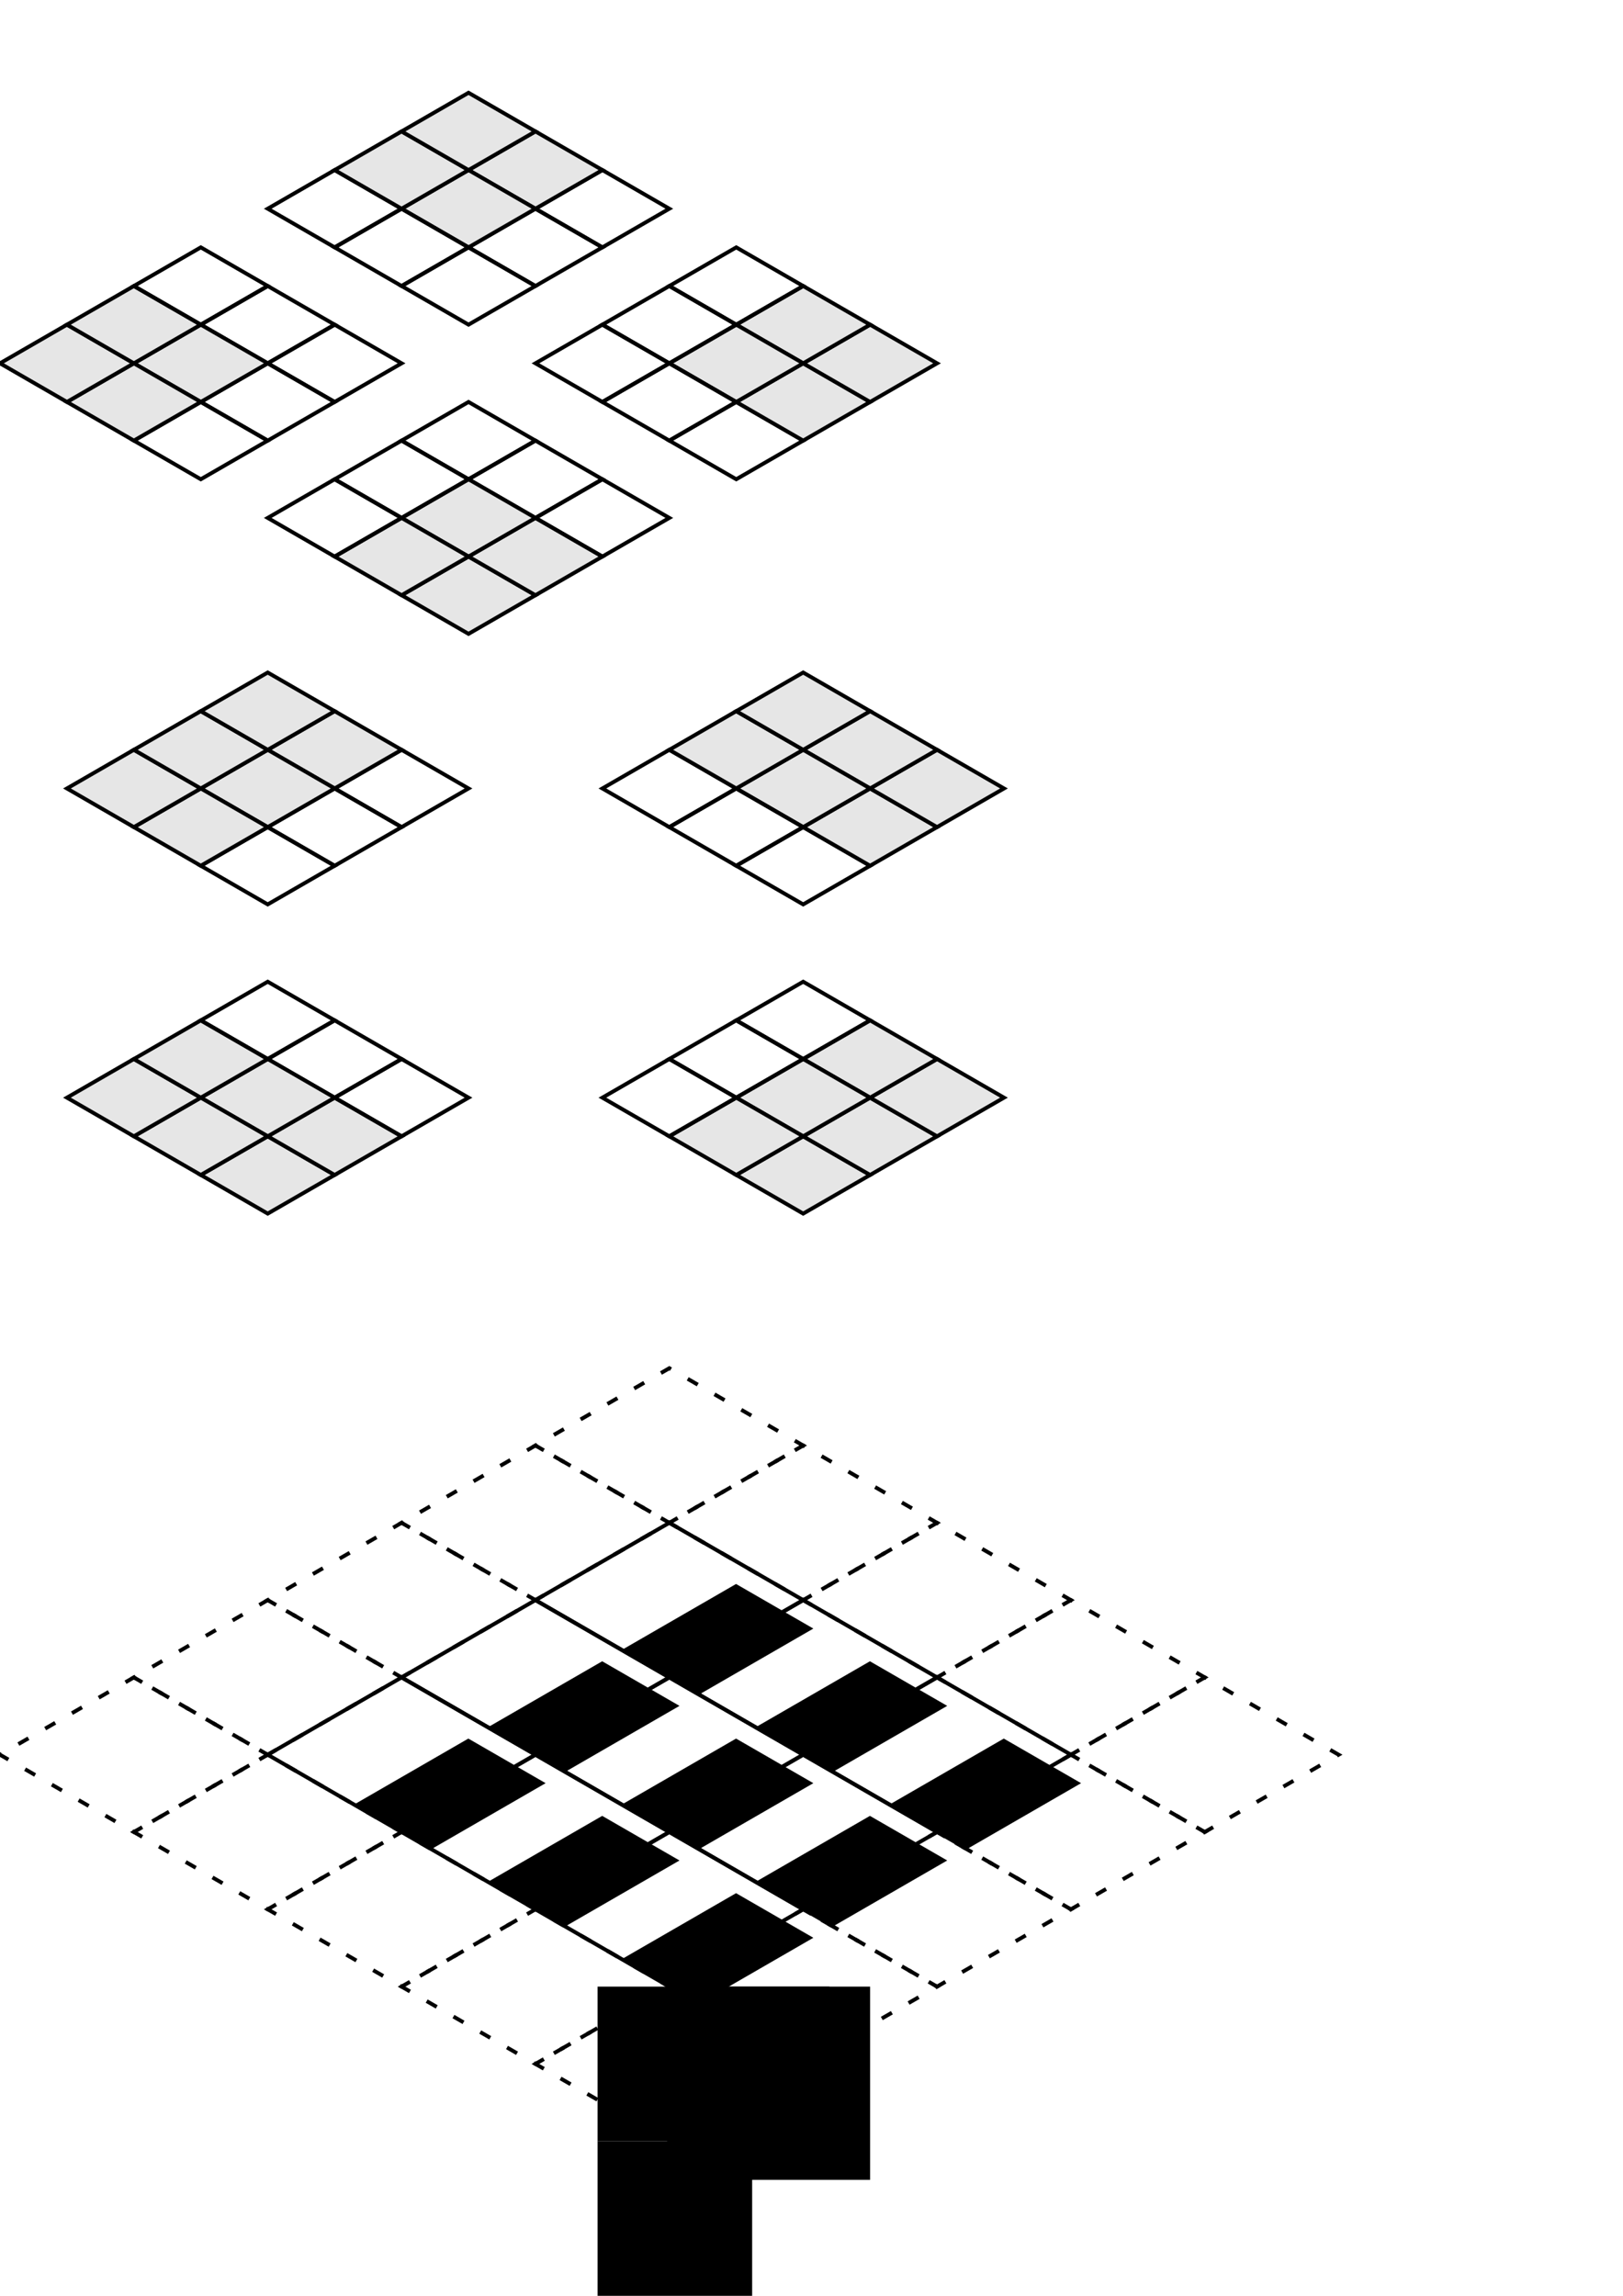 <?xml version="1.0" encoding="UTF-8" standalone="no"?>
<!-- Created with Inkscape (http://www.inkscape.org/) -->

<svg
   xmlns:dc="http://purl.org/dc/elements/1.1/"
   xmlns:cc="http://creativecommons.org/ns#"
   xmlns:rdf="http://www.w3.org/1999/02/22-rdf-syntax-ns#"
   xmlns:svg="http://www.w3.org/2000/svg"
   xmlns="http://www.w3.org/2000/svg"
   xmlns:sodipodi="http://sodipodi.sourceforge.net/DTD/sodipodi-0.dtd"
   xmlns:inkscape="http://www.inkscape.org/namespaces/inkscape"
   width="210mm"
   height="297mm"
   viewBox="0 0 744.094 1052.362"
   id="svg4174"
   version="1.1"
   inkscape:version="0.91 r13725"
   sodipodi:docname="neighborhood_isometric.svg">
  <defs
     id="defs4176" />
  <sodipodi:namedview
     id="base"
     pagecolor="#ffffff"
     bordercolor="#666666"
     borderopacity="1.0"
     inkscape:pageopacity="0.0"
     inkscape:pageshadow="2"
     inkscape:zoom="0.78222493"
     inkscape:cx="151.56411"
     inkscape:cy="460.41139"
     inkscape:document-units="mm"
     inkscape:current-layer="layer1"
     showgrid="true"
     inkscape:window-width="1855"
     inkscape:window-height="1176"
     inkscape:window-x="65"
     inkscape:window-y="24"
     inkscape:window-maximized="1"
     inkscape:snap-grids="true"
     inkscape:snap-to-guides="false"
     inkscape:snap-bbox="true"
     inkscape:bbox-nodes="true"
     inkscape:object-nodes="true"
     inkscape:snap-object-midpoints="true"
     inkscape:snap-global="true">
    <inkscape:grid
       type="axonomgrid"
       id="grid4218"
       units="mm"
       empspacing="5"
       spacingy="35.433" />
  </sodipodi:namedview>
  <g
     inkscape:label="Layer 1"
     inkscape:groupmode="layer"
     id="layer1">
    <flowRoot
       xml:space="preserve"
       id="flowRoot4207"
       style="font-style:normal;font-weight:normal;font-size:40px;line-height:125%;font-family:sans-serif;text-align:center;letter-spacing:0px;word-spacing:0px;writing-mode:lr-tb;text-anchor:middle;fill:#000000;fill-opacity:1;stroke:none;stroke-width:1px;stroke-linecap:butt;stroke-linejoin:miter;stroke-opacity:1"
       transform="translate(61.372,70.866)"><flowRegion
         id="flowRegion4209"><rect
           id="rect4211"
           width="70.866"
           height="70.866"
           x="212.598"
           y="910.63" /></flowRegion><flowPara
         id="flowPara4213" /></flowRoot>    <flowRoot
       xml:space="preserve"
       id="flowRoot4233"
       style="font-style:normal;font-weight:normal;font-size:15px;line-height:125%;font-family:sans-serif;text-align:center;letter-spacing:0px;word-spacing:0px;writing-mode:lr-tb;text-anchor:middle;fill:#000000;fill-opacity:1;stroke:none;stroke-width:1px;stroke-linecap:butt;stroke-linejoin:miter;stroke-opacity:1"
       transform="translate(61.372,70.866)"><flowRegion
         id="flowRegion4235"><rect
           id="rect4237"
           width="106.299"
           height="70.866"
           x="212.598"
           y="839.764"
           style="font-size:15px" /></flowRegion><flowPara
         id="flowPara4239" /></flowRoot>    <flowRoot
       xml:space="preserve"
       id="flowRoot4245"
       style="font-style:normal;font-weight:normal;font-size:15px;line-height:125%;font-family:sans-serif;text-align:center;letter-spacing:0px;word-spacing:0px;writing-mode:lr-tb;text-anchor:middle;fill:#000000;fill-opacity:1;stroke:none;stroke-width:1px;stroke-linecap:butt;stroke-linejoin:miter;stroke-opacity:1"
       transform="translate(61.372,70.866)"><flowRegion
         id="flowRegion4247"><rect
           id="rect4249"
           width="92.058"
           height="88.583"
           x="245.488"
           y="839.764"
           style="font-size:15px" /></flowRegion><flowPara
         id="flowPara4251" /></flowRoot>    <g
       id="g4385"
       transform="translate(92.058,-124.016)">
      <g
         id="g4861-3"
         transform="translate(-337.545,159.449)">
        <path
           style="fill:none;fill-rule:evenodd;stroke:#000000;stroke-width:1.772;stroke-linecap:square;stroke-linejoin:miter;stroke-miterlimit:4;stroke-dasharray:none;stroke-opacity:1"
           d="m 552.347,875.197 61.372,-35.433 -61.372,-35.433 -61.372,35.433 z"
           id="path4243-3-2-91-88-3"
           inkscape:connector-curvature="0" />
        <flowRoot
           xml:space="preserve"
           id="flowRoot4253-18-58-07-8-3"
           style="font-style:normal;font-weight:normal;font-size:40px;line-height:125%;font-family:sans-serif;text-align:center;letter-spacing:0px;word-spacing:0px;writing-mode:lr-tb;text-anchor:middle;fill:#000000;fill-opacity:1;stroke:none;stroke-width:1px;stroke-linecap:butt;stroke-linejoin:miter;stroke-opacity:1"
           transform="matrix(0.866,-0.5,1,0.577,-478.265,496.13)"><flowRegion
             id="flowRegion4255-964-6-5-6-8"><rect
               id="rect4257-33-2-870-8-0"
               width="61.372"
               height="35.433"
               x="214.802"
               y="822.047" /></flowRegion><flowPara
             id="flowPara4259-38-84-4-38-4"
             style="font-size:15px">c(0,0)</flowPara></flowRoot>      </g>
      <g
         id="g4861-7"
         transform="translate(-276.173,124.016)">
        <path
           style="fill:none;fill-rule:evenodd;stroke:#000000;stroke-width:1.772;stroke-linecap:square;stroke-linejoin:miter;stroke-miterlimit:4;stroke-dasharray:none;stroke-opacity:1"
           d="m 552.347,875.197 61.372,-35.433 -61.372,-35.433 -61.372,35.433 z"
           id="path4243-3-2-91-88-6"
           inkscape:connector-curvature="0" />
        <flowRoot
           xml:space="preserve"
           id="flowRoot4253-18-58-07-8-8"
           style="font-style:normal;font-weight:normal;font-size:40px;line-height:125%;font-family:sans-serif;text-align:center;letter-spacing:0px;word-spacing:0px;writing-mode:lr-tb;text-anchor:middle;fill:#000000;fill-opacity:1;stroke:none;stroke-width:1px;stroke-linecap:butt;stroke-linejoin:miter;stroke-opacity:1"
           transform="matrix(0.866,-0.5,1,0.577,-478.265,496.13)"><flowRegion
             id="flowRegion4255-964-6-5-6-9"><rect
               id="rect4257-33-2-870-8-06"
               width="61.372"
               height="35.433"
               x="214.802"
               y="822.047" /></flowRegion><flowPara
             id="flowPara4259-38-84-4-38-8"
             style="font-size:15px">c(0,0)</flowPara></flowRoot>      </g>
      <g
         id="g4861-79"
         transform="translate(-214.802,88.583)">
        <path
           style="fill:none;fill-rule:evenodd;stroke:#000000;stroke-width:1.772;stroke-linecap:square;stroke-linejoin:miter;stroke-miterlimit:4;stroke-dasharray:none;stroke-opacity:1"
           d="m 552.347,875.197 61.372,-35.433 -61.372,-35.433 -61.372,35.433 z"
           id="path4243-3-2-91-88-0"
           inkscape:connector-curvature="0" />
        <flowRoot
           xml:space="preserve"
           id="flowRoot4253-18-58-07-8-33"
           style="font-style:normal;font-weight:normal;font-size:40px;line-height:125%;font-family:sans-serif;text-align:center;letter-spacing:0px;word-spacing:0px;writing-mode:lr-tb;text-anchor:middle;fill:#000000;fill-opacity:1;stroke:none;stroke-width:1px;stroke-linecap:butt;stroke-linejoin:miter;stroke-opacity:1"
           transform="matrix(0.866,-0.5,1,0.577,-478.265,496.13)"><flowRegion
             id="flowRegion4255-964-6-5-6-3"><rect
               id="rect4257-33-2-870-8-7"
               width="61.372"
               height="35.433"
               x="214.802"
               y="822.047" /></flowRegion><flowPara
             id="flowPara4259-38-84-4-38-3"
             style="font-size:15px">c(0,0)</flowPara></flowRoot>      </g>
      <g
         id="g4861-2"
         transform="translate(-398.917,124.016)">
        <path
           style="fill:none;fill-rule:evenodd;stroke:#000000;stroke-width:1.772;stroke-linecap:square;stroke-linejoin:miter;stroke-miterlimit:4;stroke-dasharray:none;stroke-opacity:1"
           d="m 552.347,875.197 61.372,-35.433 -61.372,-35.433 -61.372,35.433 z"
           id="path4243-3-2-91-88-65"
           inkscape:connector-curvature="0" />
        <flowRoot
           xml:space="preserve"
           id="flowRoot4253-18-58-07-8-2"
           style="font-style:normal;font-weight:normal;font-size:40px;line-height:125%;font-family:sans-serif;text-align:center;letter-spacing:0px;word-spacing:0px;writing-mode:lr-tb;text-anchor:middle;fill:#000000;fill-opacity:1;stroke:none;stroke-width:1px;stroke-linecap:butt;stroke-linejoin:miter;stroke-opacity:1"
           transform="matrix(0.866,-0.5,1,0.577,-478.265,496.13)"><flowRegion
             id="flowRegion4255-964-6-5-6-6"><rect
               id="rect4257-33-2-870-8-5"
               width="61.372"
               height="35.433"
               x="214.802"
               y="822.047" /></flowRegion><flowPara
             id="flowPara4259-38-84-4-38-87"
             style="font-size:15px">c(0,0)</flowPara></flowRoot>      </g>
      <g
         id="g4861-9"
         transform="translate(-337.545,88.583)">
        <path
           style="fill:none;fill-rule:evenodd;stroke:#000000;stroke-width:1.772;stroke-linecap:square;stroke-linejoin:miter;stroke-miterlimit:4;stroke-dasharray:none;stroke-opacity:1"
           d="m 552.347,875.197 61.372,-35.433 -61.372,-35.433 -61.372,35.433 z"
           id="path4243-3-2-91-88-60"
           inkscape:connector-curvature="0" />
        <flowRoot
           xml:space="preserve"
           id="flowRoot4253-18-58-07-8-4"
           style="font-style:normal;font-weight:normal;font-size:40px;line-height:125%;font-family:sans-serif;text-align:center;letter-spacing:0px;word-spacing:0px;writing-mode:lr-tb;text-anchor:middle;fill:#000000;fill-opacity:1;stroke:none;stroke-width:1px;stroke-linecap:butt;stroke-linejoin:miter;stroke-opacity:1"
           transform="matrix(0.866,-0.5,1,0.577,-478.265,496.13)"><flowRegion
             id="flowRegion4255-964-6-5-6-1"><rect
               id="rect4257-33-2-870-8-04"
               width="61.372"
               height="35.433"
               x="214.802"
               y="822.047" /></flowRegion><flowPara
             id="flowPara4259-38-84-4-38-870"
             style="font-size:15px">c(0,0)</flowPara></flowRoot>      </g>
      <g
         id="g4861-8"
         transform="translate(-276.173,53.15)">
        <path
           style="fill:none;fill-rule:evenodd;stroke:#000000;stroke-width:1.772;stroke-linecap:square;stroke-linejoin:miter;stroke-miterlimit:4;stroke-dasharray:none;stroke-opacity:1"
           d="m 552.347,875.197 61.372,-35.433 -61.372,-35.433 -61.372,35.433 z"
           id="path4243-3-2-91-88-62"
           inkscape:connector-curvature="0" />
        <flowRoot
           xml:space="preserve"
           id="flowRoot4253-18-58-07-8-47"
           style="font-style:normal;font-weight:normal;font-size:40px;line-height:125%;font-family:sans-serif;text-align:center;letter-spacing:0px;word-spacing:0px;writing-mode:lr-tb;text-anchor:middle;fill:#000000;fill-opacity:1;stroke:none;stroke-width:1px;stroke-linecap:butt;stroke-linejoin:miter;stroke-opacity:1"
           transform="matrix(0.866,-0.5,1,0.577,-478.265,496.13)"><flowRegion
             id="flowRegion4255-964-6-5-6-93"><rect
               id="rect4257-33-2-870-8-9"
               width="61.372"
               height="35.433"
               x="214.802"
               y="822.047" /></flowRegion><flowPara
             id="flowPara4259-38-84-4-38-2"
             style="font-size:15px">c(0,0)</flowPara></flowRoot>      </g>
      <g
         id="g4861-83"
         transform="translate(-460.289,88.583)">
        <path
           style="fill:none;fill-rule:evenodd;stroke:#000000;stroke-width:1.772;stroke-linecap:square;stroke-linejoin:miter;stroke-miterlimit:4;stroke-dasharray:none;stroke-opacity:1"
           d="m 552.347,875.197 61.372,-35.433 -61.372,-35.433 -61.372,35.433 z"
           id="path4243-3-2-91-88-01"
           inkscape:connector-curvature="0" />
        <flowRoot
           xml:space="preserve"
           id="flowRoot4253-18-58-07-8-7"
           style="font-style:normal;font-weight:normal;font-size:40px;line-height:125%;font-family:sans-serif;text-align:center;letter-spacing:0px;word-spacing:0px;writing-mode:lr-tb;text-anchor:middle;fill:#000000;fill-opacity:1;stroke:none;stroke-width:1px;stroke-linecap:butt;stroke-linejoin:miter;stroke-opacity:1"
           transform="matrix(0.866,-0.5,1,0.577,-478.265,496.13)"><flowRegion
             id="flowRegion4255-964-6-5-6-89"><rect
               id="rect4257-33-2-870-8-1"
               width="61.372"
               height="35.433"
               x="214.802"
               y="822.047" /></flowRegion><flowPara
             id="flowPara4259-38-84-4-38-5"
             style="font-size:15px">c(0,0)</flowPara></flowRoot>      </g>
      <g
         id="g4861-4"
         transform="translate(-398.917,53.15)">
        <path
           style="fill:none;fill-rule:evenodd;stroke:#000000;stroke-width:1.772;stroke-linecap:square;stroke-linejoin:miter;stroke-miterlimit:4;stroke-dasharray:none;stroke-opacity:1"
           d="m 552.347,875.197 61.372,-35.433 -61.372,-35.433 -61.372,35.433 z"
           id="path4243-3-2-91-88-9"
           inkscape:connector-curvature="0" />
        <flowRoot
           xml:space="preserve"
           id="flowRoot4253-18-58-07-8-25"
           style="font-style:normal;font-weight:normal;font-size:40px;line-height:125%;font-family:sans-serif;text-align:center;letter-spacing:0px;word-spacing:0px;writing-mode:lr-tb;text-anchor:middle;fill:#000000;fill-opacity:1;stroke:none;stroke-width:1px;stroke-linecap:butt;stroke-linejoin:miter;stroke-opacity:1"
           transform="matrix(0.866,-0.5,1,0.577,-478.265,496.13)"><flowRegion
             id="flowRegion4255-964-6-5-6-7"><rect
               id="rect4257-33-2-870-8-4"
               width="61.372"
               height="35.433"
               x="214.802"
               y="822.047" /></flowRegion><flowPara
             id="flowPara4259-38-84-4-38-9"
             style="font-size:15px">c(0,0)</flowPara></flowRoot>      </g>
      <g
         id="g4861-94"
         transform="translate(-337.545,17.717)">
        <path
           style="fill:none;fill-rule:evenodd;stroke:#000000;stroke-width:1.772;stroke-linecap:square;stroke-linejoin:miter;stroke-miterlimit:4;stroke-dasharray:none;stroke-opacity:1"
           d="m 552.347,875.197 61.372,-35.433 -61.372,-35.433 -61.372,35.433 z"
           id="path4243-3-2-91-88-5"
           inkscape:connector-curvature="0" />
        <flowRoot
           xml:space="preserve"
           id="flowRoot4253-18-58-07-8-9"
           style="font-style:normal;font-weight:normal;font-size:40px;line-height:125%;font-family:sans-serif;text-align:center;letter-spacing:0px;word-spacing:0px;writing-mode:lr-tb;text-anchor:middle;fill:#000000;fill-opacity:1;stroke:none;stroke-width:1px;stroke-linecap:butt;stroke-linejoin:miter;stroke-opacity:1"
           transform="matrix(0.866,-0.5,1,0.577,-478.265,496.13)"><flowRegion
             id="flowRegion4255-964-6-5-6-35"><rect
               id="rect4257-33-2-870-8-70"
               width="61.372"
               height="35.433"
               x="214.802"
               y="822.047" /></flowRegion><flowPara
             id="flowPara4259-38-84-4-38-81"
             style="font-size:15px">c(0,0)</flowPara></flowRoot>      </g>
    </g>
    <path
       style="fill:none;fill-rule:evenodd;stroke:#000000;stroke-width:1.772;stroke-linecap:square;stroke-linejoin:miter;stroke-miterlimit:4;stroke-dasharray:3.543, 10.63;stroke-dashoffset:0;stroke-opacity:1"
       d="m 368.231,946.063 61.372,-35.433 -61.372,-35.433 -61.372,35.433 z"
       id="path4243-3-2-91-88"
       inkscape:connector-curvature="0" />
    <path
       style="fill:none;fill-rule:evenodd;stroke:#000000;stroke-width:1.772;stroke-linecap:square;stroke-linejoin:miter;stroke-miterlimit:4;stroke-dasharray:3.543, 10.63;stroke-dashoffset:0;stroke-opacity:1"
       d="m 552.347,839.764 61.372,-35.433 -61.372,-35.433 -61.372,35.433 z"
       id="path4243-3-2-91-88-7"
       inkscape:connector-curvature="0" />
    <path
       style="fill:none;fill-rule:evenodd;stroke:#000000;stroke-width:1.772;stroke-linecap:square;stroke-linejoin:miter;stroke-miterlimit:4;stroke-dasharray:3.543, 10.63;stroke-dashoffset:0;stroke-opacity:1"
       d="m 490.975,804.331 61.372,-35.433 -61.372,-35.433 -61.372,35.433 z"
       id="path4243-3-2-91-88-61"
       inkscape:connector-curvature="0" />
    <path
       style="fill:none;fill-rule:evenodd;stroke:#000000;stroke-width:1.772;stroke-linecap:square;stroke-linejoin:miter;stroke-miterlimit:4;stroke-dasharray:3.543, 10.63;stroke-dashoffset:0;stroke-opacity:1"
       d="m 306.859,981.496 61.372,-35.433 -61.372,-35.433 -61.372,35.433 z"
       id="path4243-3-2-91-88-94"
       inkscape:connector-curvature="0" />
    <path
       style="fill:none;fill-rule:evenodd;stroke:#000000;stroke-width:1.772;stroke-linecap:square;stroke-linejoin:miter;stroke-miterlimit:4;stroke-dasharray:3.543, 10.63;stroke-dashoffset:0;stroke-opacity:1"
       d="m 490.975,875.197 61.372,-35.433 -61.372,-35.433 -61.372,35.433 z"
       id="path4243-3-2-91-88-97"
       inkscape:connector-curvature="0" />
    <path
       style="fill:none;fill-rule:evenodd;stroke:#000000;stroke-width:1.772;stroke-linecap:square;stroke-linejoin:miter;stroke-miterlimit:4;stroke-dasharray:3.543, 10.63;stroke-dashoffset:0;stroke-opacity:1"
       d="m 429.603,768.898 61.372,-35.433 -61.372,-35.433 -61.372,35.433 z"
       id="path4243-3-2-91-88-63"
       inkscape:connector-curvature="0" />
    <path
       style="fill:none;fill-rule:evenodd;stroke:#000000;stroke-width:1.772;stroke-linecap:square;stroke-linejoin:miter;stroke-miterlimit:4;stroke-dasharray:3.543, 10.63;stroke-dashoffset:0;stroke-opacity:1"
       d="m 245.488,946.063 61.372,-35.433 -61.372,-35.433 -61.372,35.433 z"
       id="path4243-3-2-91-88-8"
       inkscape:connector-curvature="0" />
    <path
       style="fill:none;fill-rule:evenodd;stroke:#000000;stroke-width:1.772;stroke-linecap:square;stroke-linejoin:miter;stroke-miterlimit:4;stroke-dasharray:3.543, 10.63;stroke-dashoffset:0;stroke-opacity:1"
       d="m 429.603,910.63 61.372,-35.433 -61.372,-35.433 -61.372,35.433 z"
       id="path4243-3-2-91-88-611"
       inkscape:connector-curvature="0" />
    <path
       style="fill:none;fill-rule:evenodd;stroke:#000000;stroke-width:1.772;stroke-linecap:square;stroke-linejoin:miter;stroke-miterlimit:4;stroke-dasharray:3.543, 10.63;stroke-dashoffset:0;stroke-opacity:1"
       d="M 368.231,733.465 429.603,698.032 368.231,662.598 306.859,698.032 Z"
       id="path4243-3-2-91-88-4"
       inkscape:connector-curvature="0" />
    <g
       id="g4303"
       transform="translate(-153.43,-230.315)">
      <path
         inkscape:connector-curvature="0"
         id="path4243-3-2-91-88-5-7"
         d="m 368.231,379.134 30.686,-17.717 -30.686,-17.717 -30.686,17.717 z"
         style="fill:none;fill-rule:evenodd;stroke:#000000;stroke-width:1.772;stroke-linecap:square;stroke-linejoin:miter;stroke-miterlimit:4;stroke-dasharray:none;stroke-opacity:1"
         sodipodi:nodetypes="ccccc" />
      <path
         inkscape:connector-curvature="0"
         id="path4243-3-2-91-88-5-7-0"
         d="m 398.917,361.417 30.686,-17.717 -30.686,-17.717 -30.686,17.717 z"
         style="fill:none;fill-rule:evenodd;stroke:#000000;stroke-width:1.772;stroke-linecap:square;stroke-linejoin:miter;stroke-miterlimit:4;stroke-dasharray:none;stroke-opacity:1"
         sodipodi:nodetypes="ccccc" />
      <path
         inkscape:connector-curvature="0"
         id="path4243-3-2-91-88-5-7-3"
         d="m 429.603,343.701 30.686,-17.717 -30.686,-17.717 -30.686,17.717 z"
         style="fill:none;fill-rule:evenodd;stroke:#000000;stroke-width:1.772;stroke-linecap:square;stroke-linejoin:miter;stroke-miterlimit:4;stroke-dasharray:none;stroke-opacity:1"
         sodipodi:nodetypes="ccccc" />
      <path
         inkscape:connector-curvature="0"
         id="path4243-3-2-91-88-5-7-09"
         d="m 398.917,325.984 30.686,-17.717 -30.686,-17.717 -30.686,17.717 z"
         style="fill:#e6e6e6;fill-opacity:1;fill-rule:evenodd;stroke:#000000;stroke-width:1.772;stroke-linecap:square;stroke-linejoin:miter;stroke-miterlimit:4;stroke-dasharray:none;stroke-opacity:1"
         sodipodi:nodetypes="ccccc" />
      <path
         inkscape:connector-curvature="0"
         id="path4243-3-2-91-88-5-7-2"
         d="m 368.231,343.701 30.686,-17.717 -30.686,-17.717 -30.686,17.717 z"
         style="fill:#e6e6e6;fill-opacity:1;fill-rule:evenodd;stroke:#000000;stroke-width:1.772;stroke-linecap:square;stroke-linejoin:miter;stroke-miterlimit:4;stroke-dasharray:none;stroke-opacity:1"
         sodipodi:nodetypes="ccccc" />
      <path
         inkscape:connector-curvature="0"
         id="path4243-3-2-91-88-5-7-5"
         d="m 337.545,361.417 30.686,-17.717 -30.686,-17.717 -30.686,17.717 z"
         style="fill:none;fill-rule:evenodd;stroke:#000000;stroke-width:1.772;stroke-linecap:square;stroke-linejoin:miter;stroke-miterlimit:4;stroke-dasharray:none;stroke-opacity:1"
         sodipodi:nodetypes="ccccc" />
      <path
         inkscape:connector-curvature="0"
         id="path4243-3-2-91-88-5-7-4"
         d="m 306.859,343.701 30.686,-17.717 -30.686,-17.717 -30.686,17.717 z"
         style="fill:none;fill-rule:evenodd;stroke:#000000;stroke-width:1.772;stroke-linecap:square;stroke-linejoin:miter;stroke-miterlimit:4;stroke-dasharray:none;stroke-opacity:1"
         sodipodi:nodetypes="ccccc" />
      <path
         inkscape:connector-curvature="0"
         id="path4243-3-2-91-88-5-7-05"
         d="m 337.545,325.984 30.686,-17.717 -30.686,-17.717 -30.686,17.717 z"
         style="fill:#e6e6e6;fill-opacity:1;fill-rule:evenodd;stroke:#000000;stroke-width:1.772;stroke-linecap:square;stroke-linejoin:miter;stroke-miterlimit:4;stroke-dasharray:none;stroke-opacity:1"
         sodipodi:nodetypes="ccccc" />
      <path
         inkscape:connector-curvature="0"
         id="path4243-3-2-91-88-5-7-9"
         d="m 368.231,308.268 30.686,-17.717 -30.686,-17.717 -30.686,17.717 z"
         style="fill:#e6e6e6;fill-opacity:1;fill-rule:evenodd;stroke:#000000;stroke-width:1.772;stroke-linecap:square;stroke-linejoin:miter;stroke-miterlimit:4;stroke-dasharray:none;stroke-opacity:1"
         sodipodi:nodetypes="ccccc" />
    </g>
    <g
       id="g4314"
       transform="translate(-30.686,-159.449)">
      <path
         inkscape:connector-curvature="0"
         id="path4243-3-2-91-88-5-7-46"
         d="M 122.744,379.134 153.43,361.417 122.744,343.701 92.058,361.417 Z"
         style="fill:none;fill-rule:evenodd;stroke:#000000;stroke-width:1.772;stroke-linecap:square;stroke-linejoin:miter;stroke-miterlimit:4;stroke-dasharray:none;stroke-opacity:1"
         sodipodi:nodetypes="ccccc" />
      <path
         inkscape:connector-curvature="0"
         id="path4243-3-2-91-88-5-7-0-9"
         d="m 153.43,361.417 30.686,-17.717 -30.686,-17.717 -30.686,17.717 z"
         style="fill:none;fill-rule:evenodd;stroke:#000000;stroke-width:1.772;stroke-linecap:square;stroke-linejoin:miter;stroke-miterlimit:4;stroke-dasharray:none;stroke-opacity:1"
         sodipodi:nodetypes="ccccc" />
      <path
         inkscape:connector-curvature="0"
         id="path4243-3-2-91-88-5-7-3-2"
         d="m 184.116,343.701 30.686,-17.717 -30.686,-17.717 -30.686,17.717 z"
         style="fill:none;fill-rule:evenodd;stroke:#000000;stroke-width:1.772;stroke-linecap:square;stroke-linejoin:miter;stroke-miterlimit:4;stroke-dasharray:none;stroke-opacity:1"
         sodipodi:nodetypes="ccccc" />
      <path
         inkscape:connector-curvature="0"
         id="path4243-3-2-91-88-5-7-09-2"
         d="m 153.43,325.984 30.686,-17.717 -30.686,-17.717 -30.686,17.717 z"
         style="fill:none;fill-rule:evenodd;stroke:#000000;stroke-width:1.772;stroke-linecap:square;stroke-linejoin:miter;stroke-miterlimit:4;stroke-dasharray:none;stroke-opacity:1"
         sodipodi:nodetypes="ccccc" />
      <path
         inkscape:connector-curvature="0"
         id="path4243-3-2-91-88-5-7-2-4"
         d="M 122.744,343.701 153.43,325.984 122.744,308.268 92.058,325.984 Z"
         style="fill:#e6e6e6;fill-opacity:1;fill-rule:evenodd;stroke:#000000;stroke-width:1.772;stroke-linecap:square;stroke-linejoin:miter;stroke-miterlimit:4;stroke-dasharray:none;stroke-opacity:1"
         sodipodi:nodetypes="ccccc" />
      <path
         inkscape:connector-curvature="0"
         id="path4243-3-2-91-88-5-7-5-7"
         d="M 92.058,361.417 122.744,343.701 92.058,325.984 61.372,343.701 Z"
         style="fill:#e6e6e6;fill-opacity:1;fill-rule:evenodd;stroke:#000000;stroke-width:1.772;stroke-linecap:square;stroke-linejoin:miter;stroke-miterlimit:4;stroke-dasharray:none;stroke-opacity:1"
         sodipodi:nodetypes="ccccc" />
      <path
         inkscape:connector-curvature="0"
         id="path4243-3-2-91-88-5-7-4-7"
         d="m 61.372,343.701 30.686,-17.717 -30.686,-17.717 -30.686,17.717 z"
         style="fill:#e6e6e6;fill-opacity:1;fill-rule:evenodd;stroke:#000000;stroke-width:1.772;stroke-linecap:square;stroke-linejoin:miter;stroke-miterlimit:4;stroke-dasharray:none;stroke-opacity:1"
         sodipodi:nodetypes="ccccc" />
      <path
         inkscape:connector-curvature="0"
         id="path4243-3-2-91-88-5-7-05-5"
         d="M 92.058,325.984 122.744,308.268 92.058,290.551 61.372,308.268 Z"
         style="fill:#e6e6e6;fill-opacity:1;fill-rule:evenodd;stroke:#000000;stroke-width:1.772;stroke-linecap:square;stroke-linejoin:miter;stroke-miterlimit:4;stroke-dasharray:none;stroke-opacity:1"
         sodipodi:nodetypes="ccccc" />
      <path
         inkscape:connector-curvature="0"
         id="path4243-3-2-91-88-5-7-9-4"
         d="M 122.744,308.268 153.43,290.551 122.744,272.835 92.058,290.551 Z"
         style="fill:none;fill-rule:evenodd;stroke:#000000;stroke-width:1.772;stroke-linecap:square;stroke-linejoin:miter;stroke-miterlimit:4;stroke-dasharray:none;stroke-opacity:1"
         sodipodi:nodetypes="ccccc" />
    </g>
    <g
       id="g4292"
       transform="translate(-30.686,-17.717)">
      <path
         inkscape:connector-curvature="0"
         id="path4243-3-2-91-88-5-7-8"
         d="m 368.231,237.402 30.686,-17.717 -30.686,-17.717 -30.686,17.717 z"
         style="fill:none;fill-rule:evenodd;stroke:#000000;stroke-width:1.772;stroke-linecap:square;stroke-linejoin:miter;stroke-miterlimit:4;stroke-dasharray:none;stroke-opacity:1"
         sodipodi:nodetypes="ccccc" />
      <path
         inkscape:connector-curvature="0"
         id="path4243-3-2-91-88-5-7-0-1"
         d="m 398.917,219.685 30.686,-17.717 -30.686,-17.717 -30.686,17.717 z"
         style="fill:#e6e6e6;fill-opacity:1;fill-rule:evenodd;stroke:#000000;stroke-width:1.772;stroke-linecap:square;stroke-linejoin:miter;stroke-miterlimit:4;stroke-dasharray:none;stroke-opacity:1"
         sodipodi:nodetypes="ccccc" />
      <path
         inkscape:connector-curvature="0"
         id="path4243-3-2-91-88-5-7-3-28"
         d="m 429.603,201.968 30.686,-17.717 -30.686,-17.717 -30.686,17.717 z"
         style="fill:#e6e6e6;fill-opacity:1;fill-rule:evenodd;stroke:#000000;stroke-width:1.772;stroke-linecap:square;stroke-linejoin:miter;stroke-miterlimit:4;stroke-dasharray:none;stroke-opacity:1"
         sodipodi:nodetypes="ccccc" />
      <path
         inkscape:connector-curvature="0"
         id="path4243-3-2-91-88-5-7-09-9"
         d="m 398.917,184.252 30.686,-17.717 -30.686,-17.717 -30.686,17.717 z"
         style="fill:#e6e6e6;fill-opacity:1;fill-rule:evenodd;stroke:#000000;stroke-width:1.772;stroke-linecap:square;stroke-linejoin:miter;stroke-miterlimit:4;stroke-dasharray:none;stroke-opacity:1"
         sodipodi:nodetypes="ccccc" />
      <path
         inkscape:connector-curvature="0"
         id="path4243-3-2-91-88-5-7-2-3"
         d="m 368.231,201.968 30.686,-17.717 -30.686,-17.717 -30.686,17.717 z"
         style="fill:#e6e6e6;fill-opacity:1;fill-rule:evenodd;stroke:#000000;stroke-width:1.772;stroke-linecap:square;stroke-linejoin:miter;stroke-miterlimit:4;stroke-dasharray:none;stroke-opacity:1"
         sodipodi:nodetypes="ccccc" />
      <path
         inkscape:connector-curvature="0"
         id="path4243-3-2-91-88-5-7-5-6"
         d="m 337.545,219.685 30.686,-17.717 -30.686,-17.717 -30.686,17.717 z"
         style="fill:none;fill-rule:evenodd;stroke:#000000;stroke-width:1.772;stroke-linecap:square;stroke-linejoin:miter;stroke-miterlimit:4;stroke-dasharray:none;stroke-opacity:1"
         sodipodi:nodetypes="ccccc" />
      <path
         inkscape:connector-curvature="0"
         id="path4243-3-2-91-88-5-7-4-8"
         d="m 306.859,201.968 30.686,-17.717 -30.686,-17.717 -30.686,17.717 z"
         style="fill:none;fill-rule:evenodd;stroke:#000000;stroke-width:1.772;stroke-linecap:square;stroke-linejoin:miter;stroke-miterlimit:4;stroke-dasharray:none;stroke-opacity:1"
         sodipodi:nodetypes="ccccc" />
      <path
         inkscape:connector-curvature="0"
         id="path4243-3-2-91-88-5-7-05-0"
         d="m 337.545,184.252 30.686,-17.717 -30.686,-17.717 -30.686,17.717 z"
         style="fill:none;fill-rule:evenodd;stroke:#000000;stroke-width:1.772;stroke-linecap:square;stroke-linejoin:miter;stroke-miterlimit:4;stroke-dasharray:none;stroke-opacity:1"
         sodipodi:nodetypes="ccccc" />
      <path
         inkscape:connector-curvature="0"
         id="path4243-3-2-91-88-5-7-9-2"
         d="m 368.231,166.535 30.686,-17.717 -30.686,-17.717 -30.686,17.717 z"
         style="fill:none;fill-rule:evenodd;stroke:#000000;stroke-width:1.772;stroke-linecap:square;stroke-linejoin:miter;stroke-miterlimit:4;stroke-dasharray:none;stroke-opacity:1"
         sodipodi:nodetypes="ccccc" />
    </g>
    <g
       id="g4325"
       transform="translate(92.058,53.15)">
      <path
         inkscape:connector-curvature="0"
         id="path4243-3-2-91-88-5-7-46-1"
         d="m 122.744,237.402 30.686,-17.717 -30.686,-17.717 -30.686,17.717 z"
         style="fill:#e6e6e6;fill-opacity:1;fill-rule:evenodd;stroke:#000000;stroke-width:1.772;stroke-linecap:square;stroke-linejoin:miter;stroke-miterlimit:4;stroke-dasharray:none;stroke-opacity:1"
         sodipodi:nodetypes="ccccc" />
      <path
         inkscape:connector-curvature="0"
         id="path4243-3-2-91-88-5-7-0-9-0"
         d="m 153.43,219.685 30.686,-17.717 -30.686,-17.717 -30.686,17.717 z"
         style="fill:#e6e6e6;fill-opacity:1;fill-rule:evenodd;stroke:#000000;stroke-width:1.772;stroke-linecap:square;stroke-linejoin:miter;stroke-miterlimit:4;stroke-dasharray:none;stroke-opacity:1"
         sodipodi:nodetypes="ccccc" />
      <path
         inkscape:connector-curvature="0"
         id="path4243-3-2-91-88-5-7-3-2-5"
         d="m 184.116,201.968 30.686,-17.717 -30.686,-17.717 -30.686,17.717 z"
         style="fill:none;fill-rule:evenodd;stroke:#000000;stroke-width:1.772;stroke-linecap:square;stroke-linejoin:miter;stroke-miterlimit:4;stroke-dasharray:none;stroke-opacity:1"
         sodipodi:nodetypes="ccccc" />
      <path
         inkscape:connector-curvature="0"
         id="path4243-3-2-91-88-5-7-09-2-1"
         d="m 153.43,184.252 30.686,-17.717 -30.686,-17.717 -30.686,17.717 z"
         style="fill:none;fill-rule:evenodd;stroke:#000000;stroke-width:1.772;stroke-linecap:square;stroke-linejoin:miter;stroke-miterlimit:4;stroke-dasharray:none;stroke-opacity:1"
         sodipodi:nodetypes="ccccc" />
      <path
         inkscape:connector-curvature="0"
         id="path4243-3-2-91-88-5-7-2-4-1"
         d="m 122.744,201.968 30.686,-17.717 -30.686,-17.717 -30.686,17.717 z"
         style="fill:#e6e6e6;fill-opacity:1;fill-rule:evenodd;stroke:#000000;stroke-width:1.772;stroke-linecap:square;stroke-linejoin:miter;stroke-miterlimit:4;stroke-dasharray:none;stroke-opacity:1"
         sodipodi:nodetypes="ccccc" />
      <path
         inkscape:connector-curvature="0"
         id="path4243-3-2-91-88-5-7-5-7-0"
         d="M 92.058,219.685 122.744,201.968 92.058,184.252 61.372,201.968 Z"
         style="fill:#e6e6e6;fill-opacity:1;fill-rule:evenodd;stroke:#000000;stroke-width:1.772;stroke-linecap:square;stroke-linejoin:miter;stroke-miterlimit:4;stroke-dasharray:none;stroke-opacity:1"
         sodipodi:nodetypes="ccccc" />
      <path
         inkscape:connector-curvature="0"
         id="path4243-3-2-91-88-5-7-4-7-8"
         d="m 61.372,201.968 30.686,-17.717 -30.686,-17.717 -30.686,17.717 z"
         style="fill:none;fill-rule:evenodd;stroke:#000000;stroke-width:1.772;stroke-linecap:square;stroke-linejoin:miter;stroke-miterlimit:4;stroke-dasharray:none;stroke-opacity:1"
         sodipodi:nodetypes="ccccc" />
      <path
         inkscape:connector-curvature="0"
         id="path4243-3-2-91-88-5-7-05-5-5"
         d="M 92.058,184.252 122.744,166.535 92.058,148.819 61.372,166.535 Z"
         style="fill:none;fill-rule:evenodd;stroke:#000000;stroke-width:1.772;stroke-linecap:square;stroke-linejoin:miter;stroke-miterlimit:4;stroke-dasharray:none;stroke-opacity:1"
         sodipodi:nodetypes="ccccc" />
      <path
         inkscape:connector-curvature="0"
         id="path4243-3-2-91-88-5-7-9-4-0"
         d="m 122.744,166.535 30.686,-17.717 -30.686,-17.717 -30.686,17.717 z"
         style="fill:none;fill-rule:evenodd;stroke:#000000;stroke-width:1.772;stroke-linecap:square;stroke-linejoin:miter;stroke-miterlimit:4;stroke-dasharray:none;stroke-opacity:1"
         sodipodi:nodetypes="ccccc" />
    </g>
    <g
       id="g4347"
       transform="translate(-2.2051296e-5,-283.465)">
      <path
         inkscape:connector-curvature="0"
         id="path4243-3-2-91-88-5-7-6"
         d="m 368.231,698.031 30.686,-17.717 -30.686,-17.717 -30.686,17.717 z"
         style="fill:none;fill-rule:evenodd;stroke:#000000;stroke-width:1.772;stroke-linecap:square;stroke-linejoin:miter;stroke-miterlimit:4;stroke-dasharray:none;stroke-opacity:1"
         sodipodi:nodetypes="ccccc" />
      <path
         inkscape:connector-curvature="0"
         id="path4243-3-2-91-88-5-7-0-4"
         d="m 398.917,680.315 30.686,-17.717 -30.686,-17.717 -30.686,17.717 z"
         style="fill:#e6e6e6;fill-rule:evenodd;stroke:#000000;stroke-width:1.772;stroke-linecap:square;stroke-linejoin:miter;stroke-miterlimit:4;stroke-dasharray:none;stroke-opacity:1"
         sodipodi:nodetypes="ccccc" />
      <path
         inkscape:connector-curvature="0"
         id="path4243-3-2-91-88-5-7-3-6"
         d="m 429.603,662.598 30.686,-17.717 -30.686,-17.717 -30.686,17.717 z"
         style="fill:#e6e6e6;fill-rule:evenodd;stroke:#000000;stroke-width:1.772;stroke-linecap:square;stroke-linejoin:miter;stroke-miterlimit:4;stroke-dasharray:none;stroke-opacity:1"
         sodipodi:nodetypes="ccccc" />
      <path
         inkscape:connector-curvature="0"
         id="path4243-3-2-91-88-5-7-09-25"
         d="m 398.917,644.882 30.686,-17.717 -30.686,-17.717 -30.686,17.717 z"
         style="fill:#e6e6e6;fill-rule:evenodd;stroke:#000000;stroke-width:1.772;stroke-linecap:square;stroke-linejoin:miter;stroke-miterlimit:4;stroke-dasharray:none;stroke-opacity:1"
         sodipodi:nodetypes="ccccc" />
      <path
         inkscape:connector-curvature="0"
         id="path4243-3-2-91-88-5-7-2-8"
         d="m 368.231,662.598 30.686,-17.717 -30.686,-17.717 -30.686,17.717 z"
         style="fill:#e6e6e6;fill-rule:evenodd;stroke:#000000;stroke-width:1.772;stroke-linecap:square;stroke-linejoin:miter;stroke-miterlimit:4;stroke-dasharray:none;stroke-opacity:1"
         sodipodi:nodetypes="ccccc" />
      <path
         inkscape:connector-curvature="0"
         id="path4243-3-2-91-88-5-7-5-62"
         d="m 337.545,680.315 30.686,-17.717 -30.686,-17.717 -30.686,17.717 z"
         style="fill:none;fill-rule:evenodd;stroke:#000000;stroke-width:1.772;stroke-linecap:square;stroke-linejoin:miter;stroke-miterlimit:4;stroke-dasharray:none;stroke-opacity:1"
         sodipodi:nodetypes="ccccc" />
      <path
         inkscape:connector-curvature="0"
         id="path4243-3-2-91-88-5-7-4-84"
         d="m 306.859,662.598 30.686,-17.717 -30.686,-17.717 -30.686,17.717 z"
         style="fill:none;fill-rule:evenodd;stroke:#000000;stroke-width:1.772;stroke-linecap:square;stroke-linejoin:miter;stroke-miterlimit:4;stroke-dasharray:none;stroke-opacity:1"
         sodipodi:nodetypes="ccccc" />
      <path
         inkscape:connector-curvature="0"
         id="path4243-3-2-91-88-5-7-05-7"
         d="m 337.545,644.882 30.686,-17.717 -30.686,-17.717 -30.686,17.717 z"
         style="fill:#e6e6e6;fill-rule:evenodd;stroke:#000000;stroke-width:1.772;stroke-linecap:square;stroke-linejoin:miter;stroke-miterlimit:4;stroke-dasharray:none;stroke-opacity:1"
         sodipodi:nodetypes="ccccc" />
      <path
         inkscape:connector-curvature="0"
         id="path4243-3-2-91-88-5-7-9-24"
         d="m 368.231,627.165 30.686,-17.717 -30.686,-17.717 -30.686,17.717 z"
         style="fill:#e6e6e6;fill-rule:evenodd;stroke:#000000;stroke-width:1.772;stroke-linecap:square;stroke-linejoin:miter;stroke-miterlimit:4;stroke-dasharray:none;stroke-opacity:1"
         sodipodi:nodetypes="ccccc" />
    </g>
    <g
       id="g4358"
       transform="translate(-1.0157792e-5,-141.732)">
      <path
         inkscape:connector-curvature="0"
         id="path4243-3-2-91-88-5-7-46-0"
         d="m 122.744,698.031 30.686,-17.717 -30.686,-17.717 -30.686,17.717 z"
         style="fill:#e6e6e6;fill-rule:evenodd;stroke:#000000;stroke-width:1.772;stroke-linecap:square;stroke-linejoin:miter;stroke-miterlimit:4;stroke-dasharray:none;stroke-opacity:1"
         sodipodi:nodetypes="ccccc" />
      <path
         inkscape:connector-curvature="0"
         id="path4243-3-2-91-88-5-7-0-9-6"
         d="m 153.43,680.315 30.686,-17.717 -30.686,-17.717 -30.686,17.717 z"
         style="fill:#e6e6e6;fill-rule:evenodd;stroke:#000000;stroke-width:1.772;stroke-linecap:square;stroke-linejoin:miter;stroke-miterlimit:4;stroke-dasharray:none;stroke-opacity:1"
         sodipodi:nodetypes="ccccc" />
      <path
         inkscape:connector-curvature="0"
         id="path4243-3-2-91-88-5-7-3-2-2"
         d="m 184.116,662.598 30.686,-17.717 -30.686,-17.717 -30.686,17.717 z"
         style="fill:none;fill-rule:evenodd;stroke:#000000;stroke-width:1.772;stroke-linecap:square;stroke-linejoin:miter;stroke-miterlimit:4;stroke-dasharray:none;stroke-opacity:1"
         sodipodi:nodetypes="ccccc" />
      <path
         inkscape:connector-curvature="0"
         id="path4243-3-2-91-88-5-7-09-2-9"
         d="m 153.43,644.882 30.686,-17.717 -30.686,-17.717 -30.686,17.717 z"
         style="fill:none;fill-rule:evenodd;stroke:#000000;stroke-width:1.772;stroke-linecap:square;stroke-linejoin:miter;stroke-miterlimit:4;stroke-dasharray:none;stroke-opacity:1"
         sodipodi:nodetypes="ccccc" />
      <path
         inkscape:connector-curvature="0"
         id="path4243-3-2-91-88-5-7-2-4-9"
         d="m 122.744,662.598 30.686,-17.717 -30.686,-17.717 -30.686,17.717 z"
         style="fill:#e6e6e6;fill-rule:evenodd;stroke:#000000;stroke-width:1.772;stroke-linecap:square;stroke-linejoin:miter;stroke-miterlimit:4;stroke-dasharray:none;stroke-opacity:1"
         sodipodi:nodetypes="ccccc" />
      <path
         inkscape:connector-curvature="0"
         id="path4243-3-2-91-88-5-7-5-7-08"
         d="M 92.058,680.315 122.744,662.598 92.058,644.882 61.372,662.598 Z"
         style="fill:#e6e6e6;fill-rule:evenodd;stroke:#000000;stroke-width:1.772;stroke-linecap:square;stroke-linejoin:miter;stroke-miterlimit:4;stroke-dasharray:none;stroke-opacity:1"
         sodipodi:nodetypes="ccccc" />
      <path
         inkscape:connector-curvature="0"
         id="path4243-3-2-91-88-5-7-4-7-1"
         d="m 61.372,662.598 30.686,-17.717 -30.686,-17.717 -30.686,17.717 z"
         style="fill:#e6e6e6;fill-rule:evenodd;stroke:#000000;stroke-width:1.772;stroke-linecap:square;stroke-linejoin:miter;stroke-miterlimit:4;stroke-dasharray:none;stroke-opacity:1"
         sodipodi:nodetypes="ccccc" />
      <path
         inkscape:connector-curvature="0"
         id="path4243-3-2-91-88-5-7-05-5-3"
         d="M 92.058,644.882 122.744,627.165 92.058,609.449 61.372,627.165 Z"
         style="fill:#e6e6e6;fill-rule:evenodd;stroke:#000000;stroke-width:1.772;stroke-linecap:square;stroke-linejoin:miter;stroke-miterlimit:4;stroke-dasharray:none;stroke-opacity:1"
         sodipodi:nodetypes="ccccc" />
      <path
         inkscape:connector-curvature="0"
         id="path4243-3-2-91-88-5-7-9-4-1"
         d="m 122.744,627.165 30.686,-17.717 -30.686,-17.717 -30.686,17.717 z"
         style="fill:none;fill-rule:evenodd;stroke:#000000;stroke-width:1.772;stroke-linecap:square;stroke-linejoin:miter;stroke-miterlimit:4;stroke-dasharray:none;stroke-opacity:1"
         sodipodi:nodetypes="ccccc" />
    </g>
    <g
       id="g4336"
       transform="translate(-245.488,-141.732)">
      <path
         inkscape:connector-curvature="0"
         id="path4243-3-2-91-88-5-7-8-1"
         d="m 368.231,556.299 30.686,-17.717 -30.686,-17.717 -30.686,17.717 z"
         style="fill:none;fill-rule:evenodd;stroke:#000000;stroke-width:1.772;stroke-linecap:square;stroke-linejoin:miter;stroke-miterlimit:4;stroke-dasharray:none;stroke-opacity:1"
         sodipodi:nodetypes="ccccc" />
      <path
         inkscape:connector-curvature="0"
         id="path4243-3-2-91-88-5-7-0-1-0"
         d="m 398.917,538.583 30.686,-17.717 -30.686,-17.717 -30.686,17.717 z"
         style="fill:none;fill-rule:evenodd;stroke:#000000;stroke-width:1.772;stroke-linecap:square;stroke-linejoin:miter;stroke-miterlimit:4;stroke-dasharray:none;stroke-opacity:1"
         sodipodi:nodetypes="ccccc" />
      <path
         inkscape:connector-curvature="0"
         id="path4243-3-2-91-88-5-7-3-28-3"
         d="M 429.603,520.866 460.289,503.15 429.603,485.433 398.917,503.15 Z"
         style="fill:none;fill-rule:evenodd;stroke:#000000;stroke-width:1.772;stroke-linecap:square;stroke-linejoin:miter;stroke-miterlimit:4;stroke-dasharray:none;stroke-opacity:1"
         sodipodi:nodetypes="ccccc" />
      <path
         inkscape:connector-curvature="0"
         id="path4243-3-2-91-88-5-7-09-9-4"
         d="m 398.917,503.15 30.686,-17.717 -30.686,-17.717 -30.686,17.717 z"
         style="fill:#e6e6e6;fill-opacity:1;fill-rule:evenodd;stroke:#000000;stroke-width:1.772;stroke-linecap:square;stroke-linejoin:miter;stroke-miterlimit:4;stroke-dasharray:none;stroke-opacity:1"
         sodipodi:nodetypes="ccccc" />
      <path
         inkscape:connector-curvature="0"
         id="path4243-3-2-91-88-5-7-2-3-0"
         d="M 368.231,520.866 398.917,503.15 368.231,485.433 337.545,503.15 Z"
         style="fill:#e6e6e6;fill-opacity:1;fill-rule:evenodd;stroke:#000000;stroke-width:1.772;stroke-linecap:square;stroke-linejoin:miter;stroke-miterlimit:4;stroke-dasharray:none;stroke-opacity:1"
         sodipodi:nodetypes="ccccc" />
      <path
         inkscape:connector-curvature="0"
         id="path4243-3-2-91-88-5-7-5-6-3"
         d="m 337.545,538.583 30.686,-17.717 -30.686,-17.717 -30.686,17.717 z"
         style="fill:#e6e6e6;fill-opacity:1;fill-rule:evenodd;stroke:#000000;stroke-width:1.772;stroke-linecap:square;stroke-linejoin:miter;stroke-miterlimit:4;stroke-dasharray:none;stroke-opacity:1"
         sodipodi:nodetypes="ccccc" />
      <path
         inkscape:connector-curvature="0"
         id="path4243-3-2-91-88-5-7-4-8-9"
         d="M 306.859,520.866 337.545,503.15 306.859,485.433 276.173,503.15 Z"
         style="fill:#e6e6e6;fill-opacity:1;fill-rule:evenodd;stroke:#000000;stroke-width:1.772;stroke-linecap:square;stroke-linejoin:miter;stroke-miterlimit:4;stroke-dasharray:none;stroke-opacity:1"
         sodipodi:nodetypes="ccccc" />
      <path
         inkscape:connector-curvature="0"
         id="path4243-3-2-91-88-5-7-05-0-1"
         d="m 337.545,503.15 30.686,-17.717 -30.686,-17.717 -30.686,17.717 z"
         style="fill:#e6e6e6;fill-opacity:1;fill-rule:evenodd;stroke:#000000;stroke-width:1.772;stroke-linecap:square;stroke-linejoin:miter;stroke-miterlimit:4;stroke-dasharray:none;stroke-opacity:1"
         sodipodi:nodetypes="ccccc" />
      <path
         inkscape:connector-curvature="0"
         id="path4243-3-2-91-88-5-7-9-2-9"
         d="m 368.231,485.433 30.686,-17.717 -30.686,-17.717 -30.686,17.717 z"
         style="fill:#e6e6e6;fill-opacity:1;fill-rule:evenodd;stroke:#000000;stroke-width:1.772;stroke-linecap:square;stroke-linejoin:miter;stroke-miterlimit:4;stroke-dasharray:none;stroke-opacity:1"
         sodipodi:nodetypes="ccccc" />
    </g>
    <g
       id="g4369"
       transform="translate(245.487,4.9741209e-6)">
      <path
         inkscape:connector-curvature="0"
         id="path4243-3-2-91-88-5-7-46-1-6"
         d="M 122.744,556.299 153.43,538.583 122.744,520.866 92.058,538.583 Z"
         style="fill:#e6e6e6;fill-opacity:1;fill-rule:evenodd;stroke:#000000;stroke-width:1.772;stroke-linecap:square;stroke-linejoin:miter;stroke-miterlimit:4;stroke-dasharray:none;stroke-opacity:1"
         sodipodi:nodetypes="ccccc" />
      <path
         inkscape:connector-curvature="0"
         id="path4243-3-2-91-88-5-7-0-9-0-9"
         d="m 153.43,538.583 30.686,-17.717 -30.686,-17.717 -30.686,17.717 z"
         style="fill:#e6e6e6;fill-opacity:1;fill-rule:evenodd;stroke:#000000;stroke-width:1.772;stroke-linecap:square;stroke-linejoin:miter;stroke-miterlimit:4;stroke-dasharray:none;stroke-opacity:1"
         sodipodi:nodetypes="ccccc" />
      <path
         inkscape:connector-curvature="0"
         id="path4243-3-2-91-88-5-7-3-2-5-3"
         d="M 184.116,520.866 214.802,503.15 184.116,485.433 153.43,503.15 Z"
         style="fill:#e6e6e6;fill-opacity:1;fill-rule:evenodd;stroke:#000000;stroke-width:1.772;stroke-linecap:square;stroke-linejoin:miter;stroke-miterlimit:4;stroke-dasharray:none;stroke-opacity:1"
         sodipodi:nodetypes="ccccc" />
      <path
         inkscape:connector-curvature="0"
         id="path4243-3-2-91-88-5-7-09-2-1-3"
         d="m 153.43,503.15 30.686,-17.717 -30.686,-17.717 -30.686,17.717 z"
         style="fill:#e6e6e6;fill-opacity:1;fill-rule:evenodd;stroke:#000000;stroke-width:1.772;stroke-linecap:square;stroke-linejoin:miter;stroke-miterlimit:4;stroke-dasharray:none;stroke-opacity:1"
         sodipodi:nodetypes="ccccc" />
      <path
         inkscape:connector-curvature="0"
         id="path4243-3-2-91-88-5-7-2-4-1-8"
         d="M 122.744,520.866 153.43,503.15 122.744,485.433 92.058,503.15 Z"
         style="fill:#e6e6e6;fill-opacity:1;fill-rule:evenodd;stroke:#000000;stroke-width:1.772;stroke-linecap:square;stroke-linejoin:miter;stroke-miterlimit:4;stroke-dasharray:none;stroke-opacity:1"
         sodipodi:nodetypes="ccccc" />
      <path
         inkscape:connector-curvature="0"
         id="path4243-3-2-91-88-5-7-5-7-0-0"
         d="M 92.058,538.583 122.744,520.866 92.058,503.15 61.372,520.866 Z"
         style="fill:#e6e6e6;fill-opacity:1;fill-rule:evenodd;stroke:#000000;stroke-width:1.772;stroke-linecap:square;stroke-linejoin:miter;stroke-miterlimit:4;stroke-dasharray:none;stroke-opacity:1"
         sodipodi:nodetypes="ccccc" />
      <path
         inkscape:connector-curvature="0"
         id="path4243-3-2-91-88-5-7-4-7-8-5"
         d="M 61.372,520.866 92.058,503.15 61.372,485.433 30.686,503.15 Z"
         style="fill:none;fill-rule:evenodd;stroke:#000000;stroke-width:1.772;stroke-linecap:square;stroke-linejoin:miter;stroke-miterlimit:4;stroke-dasharray:none;stroke-opacity:1"
         sodipodi:nodetypes="ccccc" />
      <path
         inkscape:connector-curvature="0"
         id="path4243-3-2-91-88-5-7-05-5-5-6"
         d="M 92.058,503.15 122.744,485.433 92.058,467.717 61.372,485.433 Z"
         style="fill:none;fill-rule:evenodd;stroke:#000000;stroke-width:1.772;stroke-linecap:square;stroke-linejoin:miter;stroke-miterlimit:4;stroke-dasharray:none;stroke-opacity:1"
         sodipodi:nodetypes="ccccc" />
      <path
         inkscape:connector-curvature="0"
         id="path4243-3-2-91-88-5-7-9-4-0-6"
         d="M 122.744,485.433 153.43,467.717 122.744,450 92.058,467.717 Z"
         style="fill:none;fill-rule:evenodd;stroke:#000000;stroke-width:1.772;stroke-linecap:square;stroke-linejoin:miter;stroke-miterlimit:4;stroke-dasharray:none;stroke-opacity:1"
         sodipodi:nodetypes="ccccc" />
    </g>
    <path
       style="fill:none;fill-rule:evenodd;stroke:#000000;stroke-width:1.772;stroke-linecap:square;stroke-linejoin:miter;stroke-miterlimit:4;stroke-dasharray:3.543, 10.63;stroke-dashoffset:0;stroke-opacity:1"
       d="m 184.116,910.63 61.372,-35.433 -61.372,-35.433 -61.372,35.433 z"
       id="path4243-3-2-91-88-8-8"
       inkscape:connector-curvature="0" />
    <path
       style="fill:none;fill-rule:evenodd;stroke:#000000;stroke-width:1.772;stroke-linecap:square;stroke-linejoin:miter;stroke-miterlimit:4;stroke-dasharray:3.543, 10.63;stroke-dashoffset:0;stroke-opacity:1"
       d="m 122.744,875.197 61.372,-35.433 -61.372,-35.433 -61.372,35.433 z"
       id="path4243-3-2-91-88-8-7"
       inkscape:connector-curvature="0" />
    <path
       style="fill:none;fill-rule:evenodd;stroke:#000000;stroke-width:1.772;stroke-linecap:square;stroke-linejoin:miter;stroke-miterlimit:4;stroke-dasharray:3.543, 10.63;stroke-dashoffset:0;stroke-opacity:1"
       d="M 61.372,839.764 122.744,804.331 61.372,768.898 5.0921446e-6,804.331 Z"
       id="path4243-3-2-91-88-8-4"
       inkscape:connector-curvature="0" />
    <path
       style="fill:none;fill-rule:evenodd;stroke:#000000;stroke-width:1.772;stroke-linecap:square;stroke-linejoin:miter;stroke-miterlimit:4;stroke-dasharray:3.543, 10.63;stroke-dashoffset:0;stroke-opacity:1"
       d="m 122.744,804.331 61.372,-35.433 -61.372,-35.433 -61.372,35.433 z"
       id="path4243-3-2-91-88-8-0"
       inkscape:connector-curvature="0" />
    <path
       style="fill:none;fill-rule:evenodd;stroke:#000000;stroke-width:1.772;stroke-linecap:square;stroke-linejoin:miter;stroke-miterlimit:4;stroke-dasharray:3.543, 10.63;stroke-dashoffset:0;stroke-opacity:1"
       d="m 184.116,768.898 61.372,-35.433 -61.372,-35.433 -61.372,35.433 z"
       id="path4243-3-2-91-88-8-5"
       inkscape:connector-curvature="0" />
    <path
       style="fill:none;fill-rule:evenodd;stroke:#000000;stroke-width:1.772;stroke-linecap:square;stroke-linejoin:miter;stroke-miterlimit:4;stroke-dasharray:3.543, 10.63;stroke-dashoffset:0;stroke-opacity:1"
       d="m 245.488,733.464 61.372,-35.433 -61.372,-35.433 -61.372,35.433 z"
       id="path4243-3-2-91-88-8-9"
       inkscape:connector-curvature="0" />
    <path
       style="fill:none;fill-rule:evenodd;stroke:#000000;stroke-width:1.772;stroke-linecap:square;stroke-linejoin:miter;stroke-miterlimit:4;stroke-dasharray:3.543, 10.63;stroke-dashoffset:0;stroke-opacity:1"
       d="m 306.859,698.031 61.372,-35.433 -61.372,-35.433 -61.372,35.433 z"
       id="path4243-3-2-91-88-8-92"
       inkscape:connector-curvature="0" />
  </g>
</svg>
